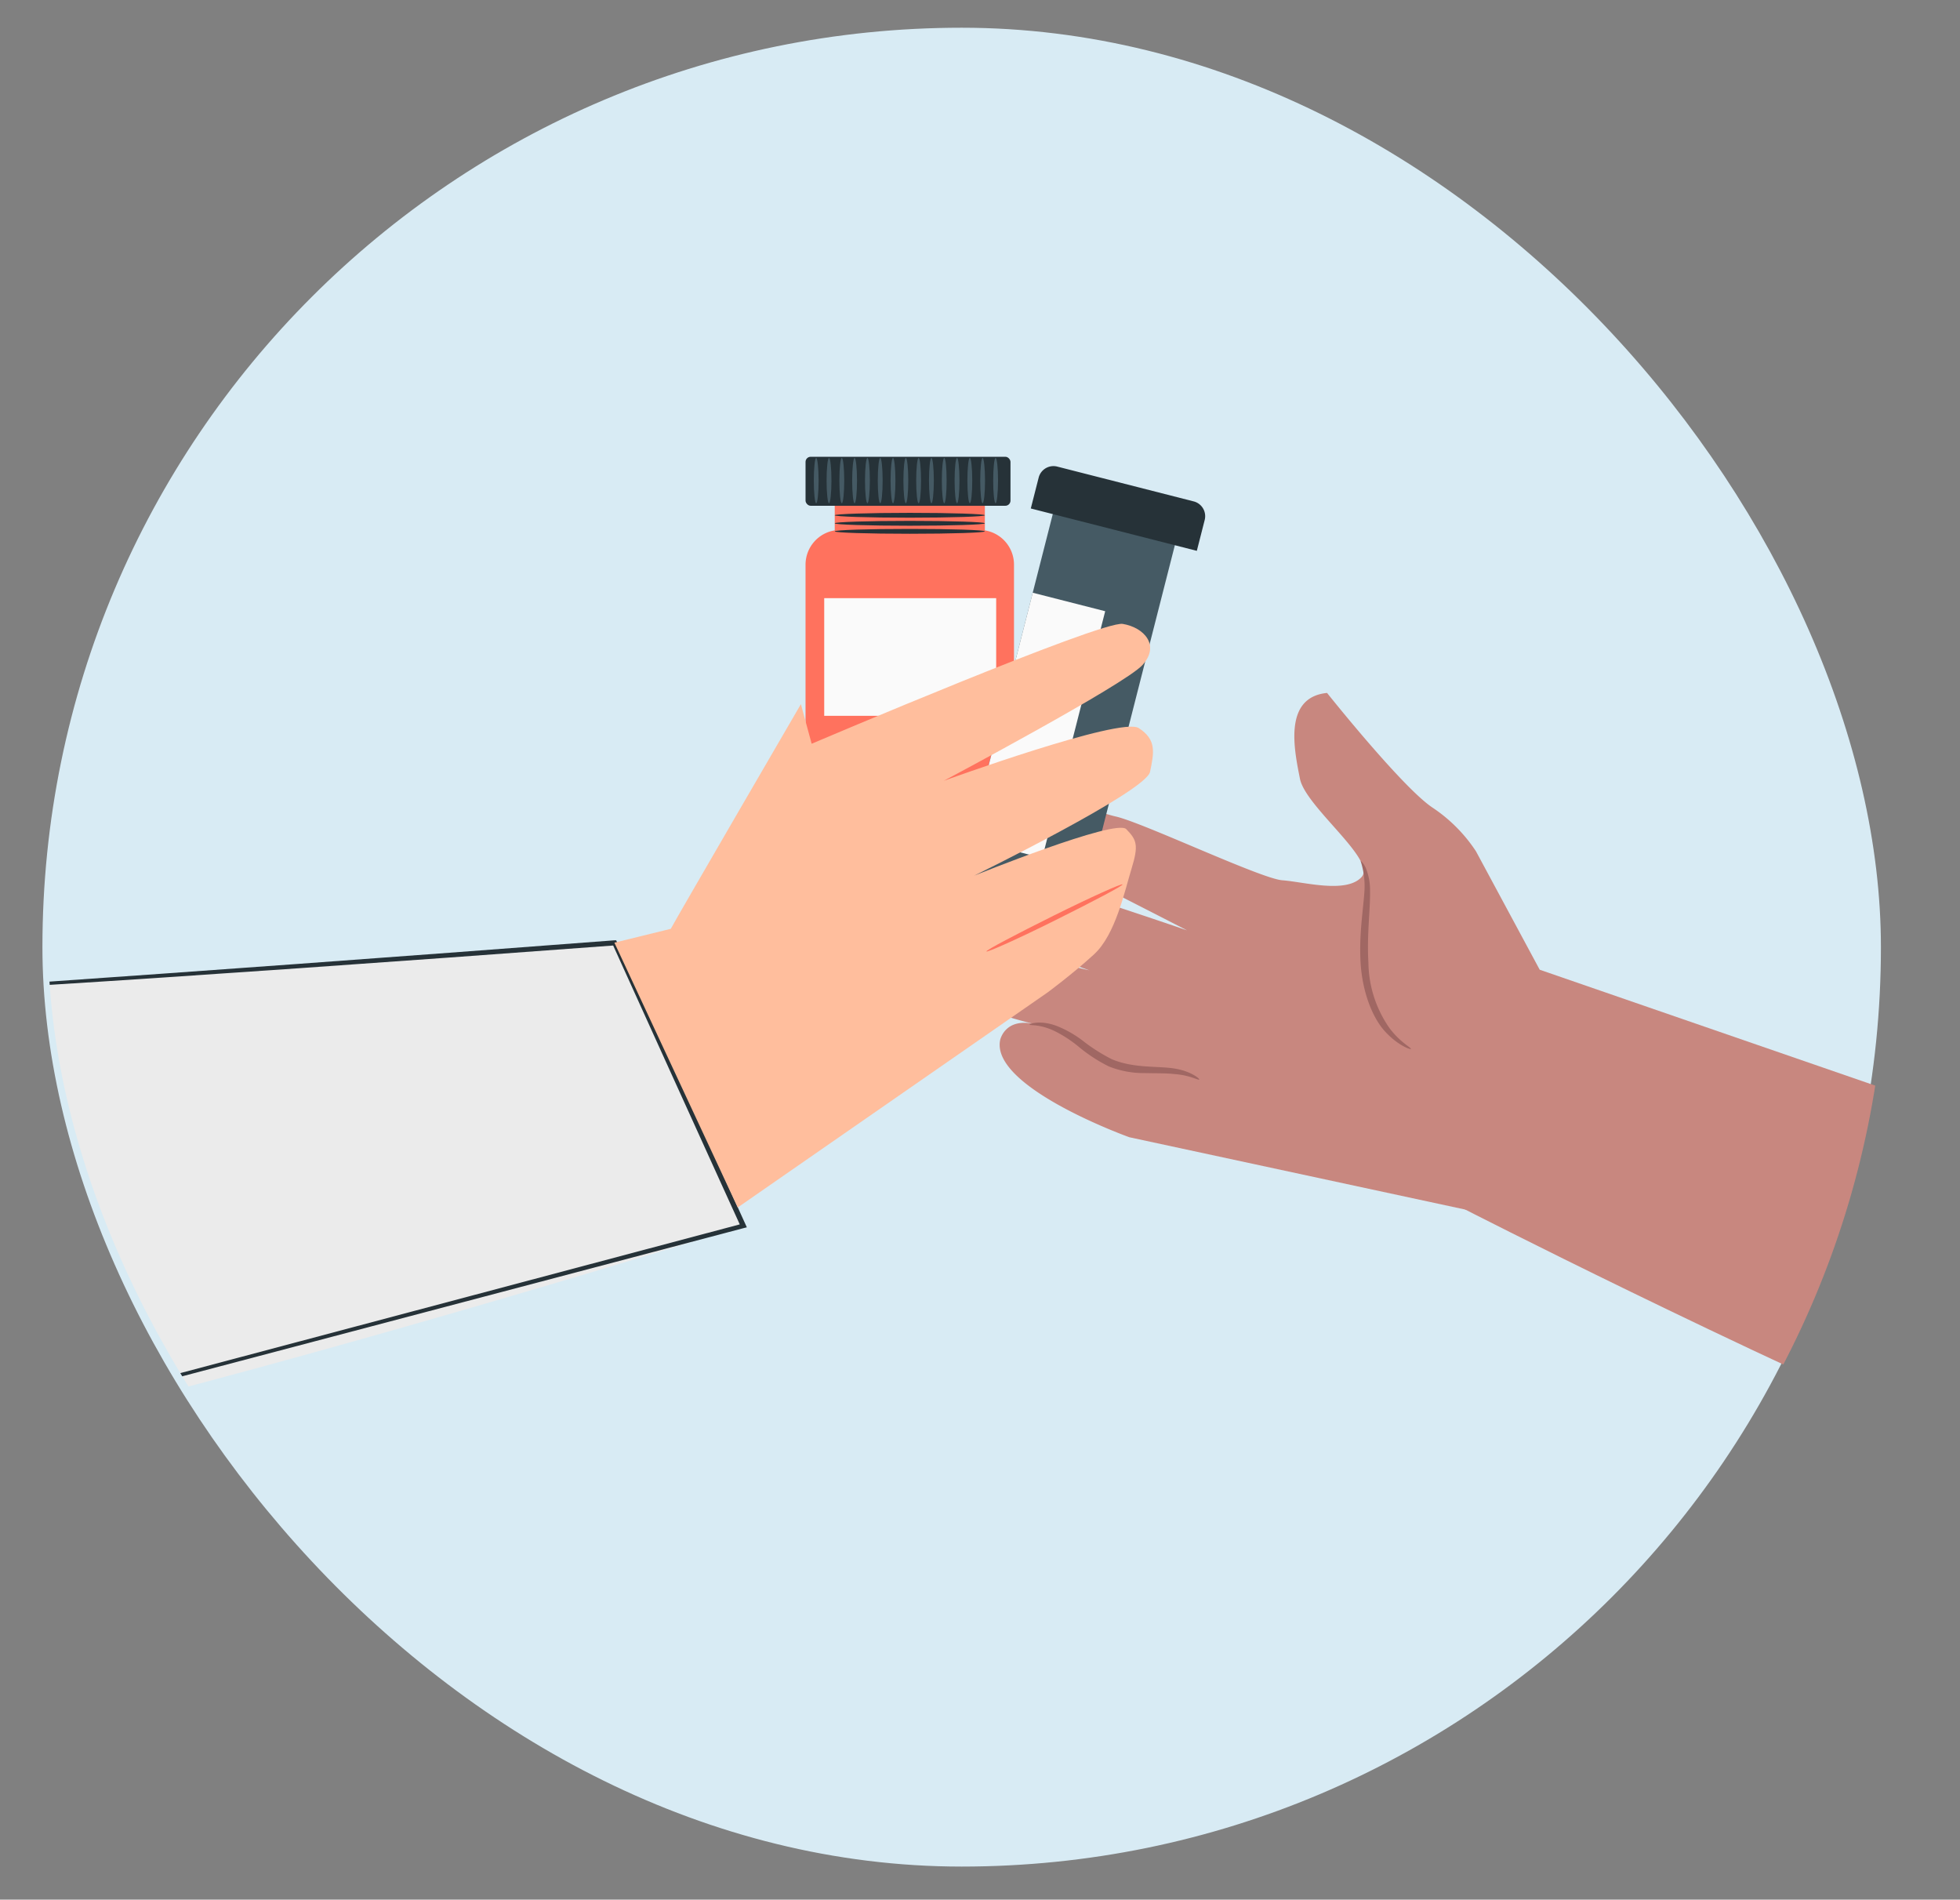 <svg id="Layer_1" data-name="Layer 1" xmlns="http://www.w3.org/2000/svg" xmlns:xlink="http://www.w3.org/1999/xlink" viewBox="0 0 346.48 335.74"><rect x="0" y="0" width="346.48" height="335.74" fill="#808080" stroke="none"/><defs><style>.cls-1{fill:none;}.cls-2{fill:#d8ebf4;}.cls-3{clip-path:url(#clip-path);}.cls-4{fill:#c8877f;}.cls-5{fill:#a06763;}.cls-6{fill:#ebebeb;}.cls-7{fill:#263238;}.cls-8{fill:#ff725e;}.cls-9{fill:#455a64;}.cls-10{fill:#fafafa;}.cls-11{fill:#ffbe9d;}</style><clipPath id="clip-path"><rect class="cls-1" x="8.51" y="3.74" width="325" height="325" rx="162.5"/></clipPath></defs><rect class="cls-2" x="7.5" y="4.9" width="325" height="325" rx="162.5"/><g class="cls-3"><path class="cls-4" d="M341.71,195.4l-69.5-24-13.32,42.31s48.19,24.67,90.67,42.87c28.32,12.13,57.24,15.88,76.45-8.2h0c1.51-4.48-.14-19-2.61-23Z"/><path class="cls-4" d="M234.59,122.47s13.15,16.51,18.54,20.2a27.3,27.3,0,0,1,7.78,7.78l15.58,28.94-8.78,36.26L199.65,201s-24.56-8.8-22.85-17.18c0,0,.84-4.1,6.23-2.78,0,0-24-5.61-22.34-12.86s11.29-2.25,20.18.25,11.69,3.06,11.69,3.06L166,162.14s-7.29-2.19-4.4-8,14,.39,18.11.86,30.13,9.43,30.13,9.43-19.88-10.23-21.17-10.7-16.55-3.78-14.57-10.63,18.31.12,23.14,1.21,25.68,11,29.44,11.27S238,158,240.7,155s-9.92-12.39-10.9-17.36S226.77,123.25,234.59,122.47Z"/><path class="cls-5" d="M249.41,185.39c.12-.21-1.79-1.07-3.74-3.62a20.65,20.65,0,0,1-3.77-11.68c-.29-4.94.36-9.41.29-12.79a10.22,10.22,0,0,0-.77-3.93c-.42-.87-.83-1.23-.89-1.18a14.31,14.31,0,0,1,.68,5.11c-.17,3.2-1,7.76-.69,12.87s2.07,9.73,4.4,12.22S249.39,185.53,249.41,185.39Z"/><path class="cls-5" d="M212,190.79c.11-.1-1.39-1.46-4.4-1.94s-7.16,0-11.05-1.64a31.21,31.21,0,0,1-5.17-3.29,19.22,19.22,0,0,0-4.57-2.59c-2.91-1.1-4.9-.37-4.81-.22s1.87-.11,4.43,1.12a22.12,22.12,0,0,1,4.19,2.72,27.28,27.28,0,0,0,5.37,3.52,16.71,16.71,0,0,0,6.39,1.19c2,.05,3.66,0,5.09.16C210.34,190,211.89,191,212,190.79Z"/><path class="cls-6" d="M-15.89-7S-60.38.54-71.28,25.54-95.84,127.6-99,171.19s3.77,79.47,24.29,91.65,206.12-46.16,206.12-46.16l-22.76-50L-31.8,176.29Z"/><path class="cls-7" d="M-40.2,262.09s.29-.11.86-.28l2.57-.72,9.89-2.7,36.53-9.8,121.61-32.32-.28.59-3.71-8.15c-6.61-14.53-13-28.64-19-41.87l.41.25c-40.32,3-75.36,5.45-100.31,7-12.48.79-22.44,1.36-29.28,1.72l-7.85.37-2,.08c-.45,0-.69,0-.69,0s.23,0,.69-.08l2-.15,7.84-.51,29.26-2c25-1.73,60-4.26,100.29-7.33l.29,0,.12.26,19.07,41.86,3.7,8.14.21.47-.49.12L9.81,249.16l-36.61,9.55-9.93,2.55-2.59.64C-39.9,262-40.2,262.09-40.2,262.09Z"/><path class="cls-8" d="M174.1,93.74V88.82H147.56v4.92a6.14,6.14,0,0,0-5.16,6.06v36.44a6.15,6.15,0,0,0,6.16,6.15H173.1a6.15,6.15,0,0,0,6.15-6.15V99.8A6.13,6.13,0,0,0,174.1,93.74Z"/><path class="cls-7" d="M174.1,93.91c0,.24-5.94.43-13.27.43s-13.27-.19-13.27-.43,5.94-.43,13.27-.43S174.1,93.67,174.1,93.91Z"/><path class="cls-7" d="M174.1,92.49c0,.24-5.94.43-13.27.43s-13.27-.19-13.27-.43,5.94-.43,13.27-.43S174.1,92.25,174.1,92.49Z"/><path class="cls-7" d="M174.1,91.07c0,.23-5.94.43-13.27.43s-13.27-.2-13.27-.43,5.94-.43,13.27-.43S174.1,90.83,174.1,91.07Z"/><rect class="cls-7" x="142.4" y="80.73" width="36.23" height="8.66" rx="0.91"/><path class="cls-9" d="M144.28,88.94c-.23,0-.42-1.81-.42-4s.19-4,.42-4,.43,1.82.43,4S144.52,88.94,144.28,88.94Z"/><path class="cls-9" d="M146.55,88.94c-.24,0-.43-1.81-.43-4s.19-4,.43-4,.43,1.82.43,4S146.78,88.94,146.55,88.94Z"/><path class="cls-9" d="M148.81,88.94c-.24,0-.43-1.81-.43-4s.19-4,.43-4,.43,1.82.43,4S149.05,88.94,148.81,88.94Z"/><path class="cls-9" d="M151.07,88.94c-.23,0-.43-1.81-.43-4s.2-4,.43-4,.43,1.82.43,4S151.31,88.94,151.07,88.94Z"/><path class="cls-9" d="M153.34,88.94c-.24,0-.43-1.81-.43-4s.19-4,.43-4,.43,1.82.43,4S153.57,88.94,153.34,88.94Z"/><path class="cls-9" d="M155.6,88.94c-.24,0-.43-1.81-.43-4s.19-4,.43-4,.43,1.82.43,4S155.84,88.94,155.6,88.94Z"/><path class="cls-9" d="M157.86,88.94c-.23,0-.43-1.81-.43-4s.2-4,.43-4,.43,1.82.43,4S158.1,88.94,157.86,88.94Z"/><path class="cls-9" d="M160.13,88.94c-.24,0-.43-1.81-.43-4s.19-4,.43-4,.43,1.82.43,4S160.36,88.94,160.13,88.94Z"/><path class="cls-9" d="M162.39,88.94c-.24,0-.43-1.81-.43-4s.19-4,.43-4,.43,1.82.43,4S162.63,88.94,162.39,88.94Z"/><path class="cls-9" d="M164.65,88.94c-.23,0-.43-1.81-.43-4s.2-4,.43-4,.43,1.82.43,4S164.89,88.94,164.65,88.94Z"/><path class="cls-9" d="M166.92,88.94c-.24,0-.43-1.81-.43-4s.19-4,.43-4,.42,1.82.42,4S167.15,88.94,166.92,88.94Z"/><path class="cls-9" d="M169.18,88.94c-.24,0-.43-1.81-.43-4s.19-4,.43-4,.43,1.82.43,4S169.42,88.94,169.18,88.94Z"/><path class="cls-9" d="M171.44,88.94c-.24,0-.43-1.81-.43-4s.19-4,.43-4,.43,1.82.43,4S171.68,88.94,171.44,88.94Z"/><path class="cls-9" d="M173.7,88.94c-.23,0-.42-1.81-.42-4s.19-4,.42-4,.43,1.82.43,4S173.94,88.94,173.7,88.94Z"/><path class="cls-9" d="M176,88.94c-.24,0-.43-1.81-.43-4s.19-4,.43-4,.43,1.82.43,4S176.21,88.94,176,88.94Z"/><rect class="cls-10" x="145.7" y="105.72" width="30.4" height="20.8"/><path class="cls-9" d="M177.57,86.89h22.26a0,0,0,0,1,0,0v73.3a4.44,4.44,0,0,1-4.44,4.44H182a4.44,4.44,0,0,1-4.44-4.44V86.89a0,0,0,0,1,0,0Z" transform="translate(36.94 -42.74) rotate(14.31)"/><rect class="cls-10" x="176.8" y="105.69" width="13.22" height="45.01" transform="translate(37.37 -41.35) rotate(14.31)"/><path class="cls-7" d="M185.48,85.41h24.89a2.7,2.7,0,0,1,2.7,2.7v5.63a0,0,0,0,1,0,0H182.78a0,0,0,0,1,0,0V88.11A2.7,2.7,0,0,1,185.48,85.41Z" transform="translate(28.28 -46.14) rotate(14.31)"/><path class="cls-11" d="M118.58,164.16c.63-1.27,23-39.71,23-39.71l1.9,7s51.22-21.81,55-21.18,6.64,3.79,3.48,7.27S166.84,138,166.84,138s31.3-11.37,34.46-9.32,2.72,4.26,2,7.74-31.08,18.34-31.08,18.34,25-10.12,26.87-8.22,2.21,2.84.95,6.95-2.85,11.7-6.64,15.18-8.22,6.74-8.22,6.74l-54.77,38-21.8-46.8Z"/><path class="cls-8" d="M198.44,156.31c.1.22-5.2,3-11.84,6.31s-12.12,5.75-12.23,5.54,5.2-3,11.85-6.31S198.33,156.1,198.44,156.31Z"/></g></svg>